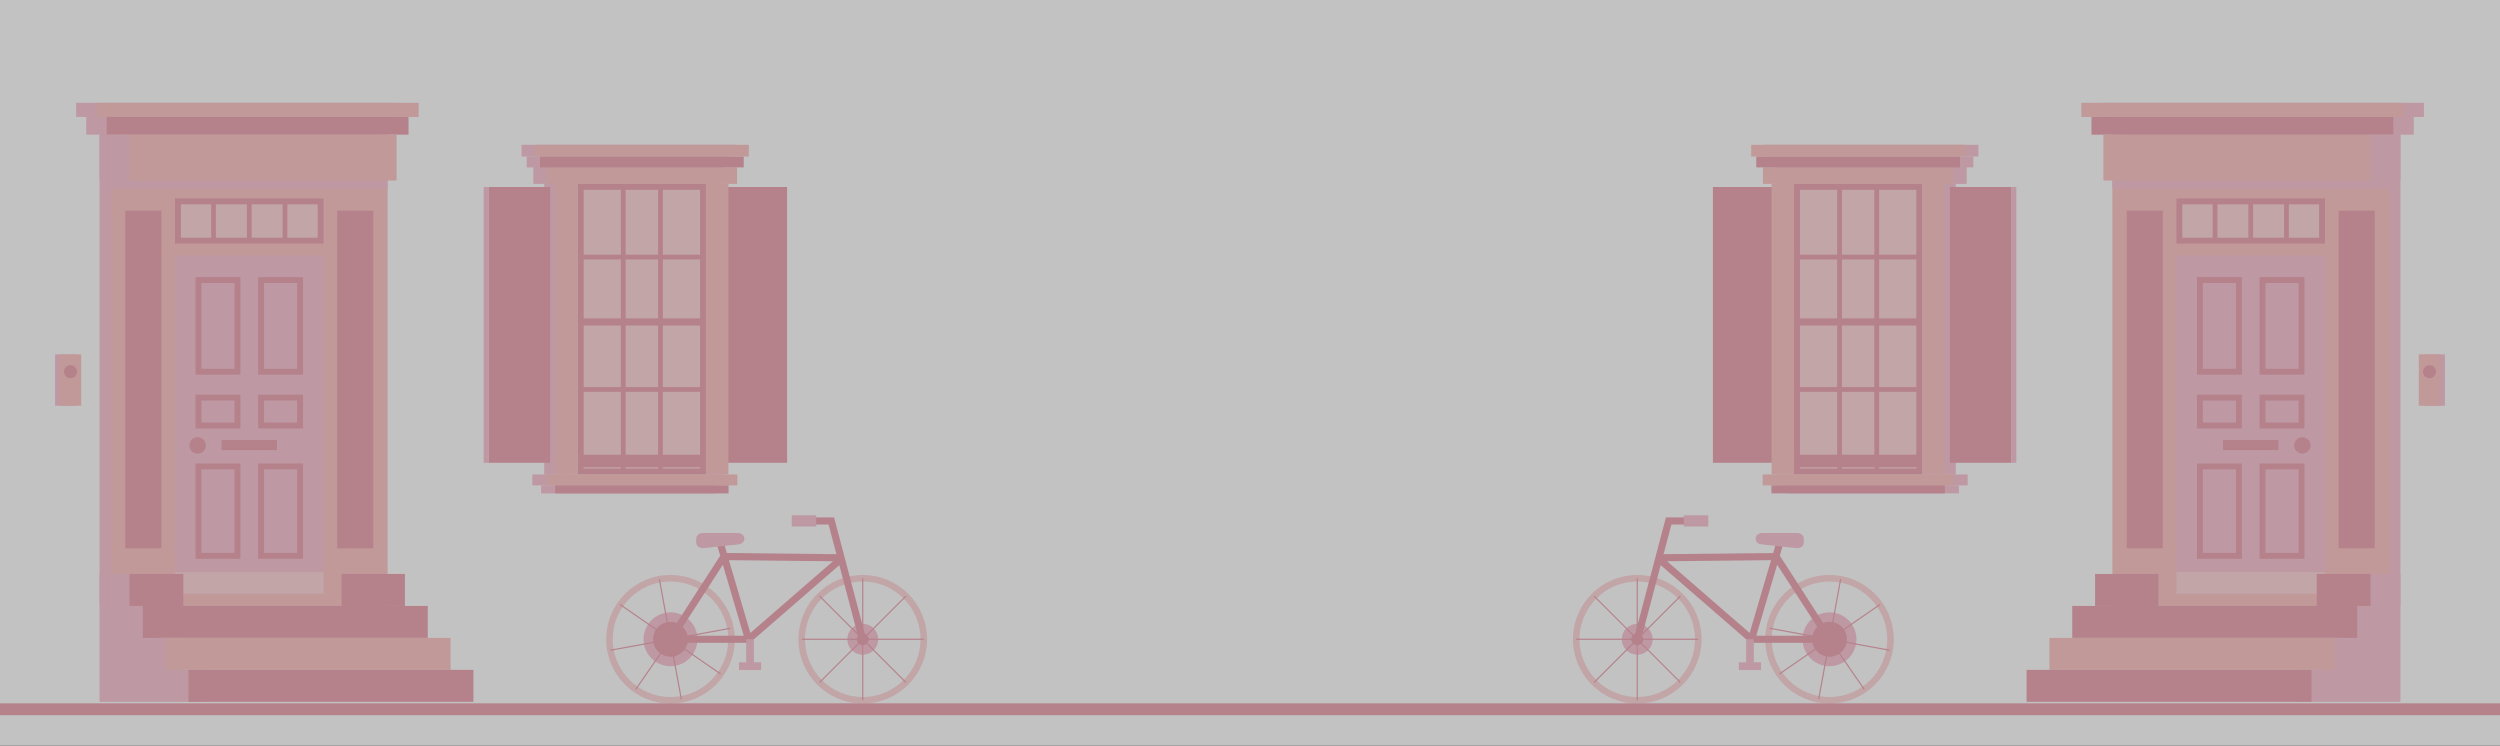 <svg width="2950" height="880" fill="none" xmlns="http://www.w3.org/2000/svg"><rect width="100%" height="100%" fill="#333333" stroke="none"/><g opacity=".7" clip-path="url(#clip0)"><path fill="#fff" d="M0 0h2950v880H0z"/><path fill-rule="evenodd" clip-rule="evenodd" d="M817.362 754.335c0 14.457-11.719 26.177-26.177 26.177-14.457 0-26.177-11.72-26.177-26.177 0-14.458 11.72-26.177 26.177-26.177 14.458 0 26.177 11.719 26.177 26.177" fill="#EDA3B0"/><path clip-rule="evenodd" d="M817.362 754.335c0 14.457-11.719 26.177-26.177 26.177-14.457 0-26.177-11.72-26.177-26.177 0-14.458 11.72-26.177 26.177-26.177 14.458 0 26.177 11.719 26.177 26.177z" stroke="#F9C4D4" stroke-width="11.2"/><path fill-rule="evenodd" clip-rule="evenodd" d="M1030.7 754.335c0 6.984-5.66 12.646-12.65 12.646-6.98 0-12.64-5.662-12.64-12.646 0-6.984 5.66-12.646 12.64-12.646 6.99 0 12.65 5.662 12.65 12.646" fill="#EDA3B0"/><path clip-rule="evenodd" d="M1030.7 754.335c0 6.984-5.66 12.646-12.65 12.646-6.98 0-12.64-5.662-12.64-12.646 0-6.984 5.66-12.646 12.64-12.646 6.99 0 12.65 5.662 12.65 12.646z" stroke="#F9C4D4" stroke-width="11.2"/><path clip-rule="evenodd" d="M863.172 754.334c0 39.757-32.231 71.988-71.988 71.988s-71.987-32.231-71.987-71.988c0-39.758 32.23-71.987 71.987-71.987s71.988 32.229 71.988 71.987zM1090.04 754.334c0 39.757-32.23 71.988-71.99 71.988-39.753 0-71.984-32.231-71.984-71.988 0-39.758 32.231-71.987 71.984-71.987 39.76 0 71.99 32.229 71.99 71.987z" stroke="#FFD5D7" stroke-width="7.7"/><path d="M848.174 635.174l35.039 119.161 110.801-96.129-139.84-1.49-62.99 97.619h92.029" stroke="#EDA3B0" stroke-width="8.4" stroke-linejoin="bevel"/><path d="M937.341 614.724h43.629l37.08 140.498" stroke="#EDA3B0" stroke-width="8.4"/><path fill-rule="evenodd" clip-rule="evenodd" d="M871.72 642.346l-41.743 4.455c-4.505.481-8.471-2.647-8.471-6.683v-4.455c0-3.716 3.389-6.73 7.569-6.73h41.744c4.18 0 7.568 3.014 7.568 6.73 0 3.408-2.863 6.277-6.667 6.683" fill="#F9C4D4"/><path d="M885.054 754.335v31.766h-13.055 26.118" stroke="#F9C4D4" stroke-width="9.1"/><mask id="a" maskUnits="userSpaceOnUse" x="-69" y="121" width="1544" height="875"><path fill-rule="evenodd" clip-rule="evenodd" d="M-69 995.319h1544V121H-69v874.319z" fill="#fff"/></mask><g mask="url(#a)"><path fill-rule="evenodd" clip-rule="evenodd" d="M934.205 621.267h28.903v-13.224h-28.903v13.224zM64.992 478.773h25.336v-60.612H64.992v60.612zM117.474 714.996h326.437V158.942H117.474v556.054zM89.834 138.008h380.08v-17.009H89.834v17.009zM101.773 158.942h356.202v-20.934H101.773v20.934zM117.475 752.721h70.533v-37.724h-70.533v37.724zM117.474 790.445h97.483v-37.724h-97.483v37.724zM117.474 828.171h124.432v-37.725H117.474v37.725z" fill="#F9C4D4"/><path fill-rule="evenodd" clip-rule="evenodd" d="M130.932 714.996h326.437V158.942H130.932v556.054z" fill="#FDC5C5"/><path fill-rule="evenodd" clip-rule="evenodd" d="M206.49 700.605h175.321v-399.05H206.49v399.05z" fill="#F9C4D4"/><path fill-rule="evenodd" clip-rule="evenodd" d="M147.87 646.962h42.522V248.565H147.87v398.397zM403.072 714.996h74.716v-37.725h-74.716v37.725zM397.908 646.962h42.522V248.565h-42.522v398.397zM230.696 442.125h52.988V326.989h-52.988v115.136zm6.973-6.973h39.042v-101.19h-39.042v101.19zM230.696 505.58h52.988v-39.905h-52.988v39.905zm6.973-6.973h39.042v-25.959h-39.042v25.959zM230.696 659.391h52.988V546.872h-52.988v112.519zm6.973-6.973h39.042v-98.573h-39.042v98.573zM304.617 442.125h52.989V326.989h-52.989v115.136zm6.973-6.973h39.043v-101.19H311.59v101.19zM304.617 505.58h52.989v-39.905h-52.989v39.905zm6.973-6.973h39.043v-25.959H311.59v25.959zM304.617 659.391h52.989V546.872h-52.989v112.519zm6.973-6.973h39.043v-98.573H311.59v98.573z" fill="#EDA3B0"/><path fill-rule="evenodd" clip-rule="evenodd" d="M206.49 700.605h175.321v-25.514H206.49v25.514z" fill="#FFD5D7"/><path fill-rule="evenodd" clip-rule="evenodd" d="M261.442 531.171h65.418V519.24h-65.418v11.931z" fill="#EDA3B0"/><path fill-rule="evenodd" clip-rule="evenodd" d="M209.977 284.003h168.347V237.66H209.977v46.343z" fill="#FFD5D7"/><path fill-rule="evenodd" clip-rule="evenodd" d="M206.49 287.488h175.321v-53.315H206.49v53.315zm6.974-6.972h161.374v-39.37H213.464v39.37z" fill="#EDA3B0"/><path fill-rule="evenodd" clip-rule="evenodd" d="M130.932 222.455h326.437v-9.434H130.932v9.434z" fill="#F9C4D4"/><path fill-rule="evenodd" clip-rule="evenodd" d="M113.924 138.008h380.079v-17.009H113.924v17.009z" fill="#FDC5C5"/><path fill-rule="evenodd" clip-rule="evenodd" d="M125.862 158.942h356.202v-20.934H125.862v20.934z" fill="#EDA3B0"/><path fill-rule="evenodd" clip-rule="evenodd" d="M141.562 213.021h326.437v-54.079H141.562v54.079z" fill="#FDC5C5"/><path fill-rule="evenodd" clip-rule="evenodd" d="M141.563 714.996h74.717v-37.725h-74.717v37.725zM168.512 752.721h336.226v-37.724H168.512v37.724z" fill="#EDA3B0"/><path fill-rule="evenodd" clip-rule="evenodd" d="M195.461 790.445h336.226v-37.724H195.461v37.724z" fill="#FDC5C5"/><path fill-rule="evenodd" clip-rule="evenodd" d="M222.41 828.171h336.226v-37.725H222.41v37.725z" fill="#EDA3B0"/><path fill-rule="evenodd" clip-rule="evenodd" d="M117.475 213.021h35.266v-54.079h-35.266v54.079zM117.475 714.996h35.266v-37.725h-35.266v37.725z" fill="#F9C4D4"/><path d="M294.151 237.151v46.85M251.957 237.98v44.915M336.259 237.98v44.915" stroke="#EDA3B0" stroke-width="5.6"/><path fill-rule="evenodd" clip-rule="evenodd" d="M242.905 525.574c0 5.342-4.331 9.674-9.674 9.674-5.344 0-9.674-4.332-9.674-9.674a9.673 9.673 0 019.674-9.674 9.674 9.674 0 019.674 9.674" fill="#EDA3B0"/><path fill-rule="evenodd" clip-rule="evenodd" d="M70.503 478.773H95.84v-60.612H70.503v60.612z" fill="#FDC5C5"/><path fill-rule="evenodd" clip-rule="evenodd" d="M90.818 438.555a7.646 7.646 0 11-15.293 0 7.646 7.646 0 0115.293 0" fill="#EDA3B0"/><path d="M1526 836.895H-60.283" stroke="#EDA3B0" stroke-width="14" stroke-linecap="round"/><path fill-rule="evenodd" clip-rule="evenodd" d="M856.034 546.092h72.749V220.66h-72.749v325.432z" fill="#EDA3B0"/><path fill-rule="evenodd" clip-rule="evenodd" d="M642.19 559.868h26.474V217.003H642.19v342.865z" fill="#F9C4D4"/><path fill-rule="evenodd" clip-rule="evenodd" d="M628.158 572.759h225.348v-12.892H628.158v12.892z" fill="#F9C4D4"/><path fill-rule="evenodd" clip-rule="evenodd" d="M638.489 582.175h204.686v-9.416H638.489v9.416zM629.353 217.002h224.703v-19.493H629.353v19.493zM621.496 197.509h240.415v-12.824H621.496v12.824z" fill="#F9C4D4"/><path fill-rule="evenodd" clip-rule="evenodd" d="M615.47 184.685h252.468v-13.85H615.47v13.85z" fill="#F9C4D4"/><path fill-rule="evenodd" clip-rule="evenodd" d="M655.265 559.868h26.474V217.003h-26.474v342.865zM833.047 559.868h26.474V217.003h-26.474v342.865z" fill="#FDC5C5"/><path fill-rule="evenodd" clip-rule="evenodd" d="M685.225 556.381h144.336V220.489H685.225v335.892z" fill="#FFD5D7"/><path fill-rule="evenodd" clip-rule="evenodd" d="M681.739 559.867h151.308V217.001H681.739v342.866zm6.973-6.973h137.362V223.975H688.712v328.919z" fill="#EDA3B0"/><path d="M685.721 379.934h143.345" stroke="#EDA3B0" stroke-width="8.4"/><path d="M685.721 459.569h143.345M685.721 303.311h143.345M735.44 220.662v334.471M779.347 555.133V220.662" stroke="#EDA3B0" stroke-width="5.6"/><path d="M684.645 543.94h145.498" stroke="#EDA3B0" stroke-width="14.7"/><path fill-rule="evenodd" clip-rule="evenodd" d="M576.416 546.092h72.748V220.66h-72.748v325.432z" fill="#EDA3B0"/><path fill-rule="evenodd" clip-rule="evenodd" d="M570.712 546.092h5.704V220.66h-5.704v325.432z" fill="#F9C4D4"/><path fill-rule="evenodd" clip-rule="evenodd" d="M644.719 572.759h225.348v-12.892H644.719v12.892z" fill="#FDC5C5"/><path fill-rule="evenodd" clip-rule="evenodd" d="M655.05 582.175h204.686v-9.416H655.05v9.416z" fill="#EDA3B0"/><path fill-rule="evenodd" clip-rule="evenodd" d="M645.042 217.002h224.703v-19.493H645.042v19.493z" fill="#FDC5C5"/><path fill-rule="evenodd" clip-rule="evenodd" d="M637.185 197.509H877.6v-12.824H637.185v12.824z" fill="#EDA3B0"/><path fill-rule="evenodd" clip-rule="evenodd" d="M631.159 184.685h252.469v-13.85H631.159v13.85z" fill="#FDC5C5"/><path d="M1018.05 682.348v143.975M946.066 754.335h143.974M967.151 703.433l101.809 101.805M967.151 805.237l101.809-101.806M778.069 683.522l25.901 141.625M720.207 767.285l141.625-25.901M731.79 713.42l118.459 81.83M750.104 813.564l81.831-118.459" stroke="#EDA3B0" stroke-width="1.4"/></g><path fill-rule="evenodd" clip-rule="evenodd" d="M2132.64 754.335c0 14.457 11.72 26.177 26.18 26.177 14.45 0 26.17-11.72 26.17-26.177 0-14.458-11.72-26.177-26.17-26.177-14.46 0-26.18 11.719-26.18 26.177" fill="#EDA3B0"/><path clip-rule="evenodd" d="M2132.64 754.335c0 14.457 11.72 26.177 26.18 26.177 14.45 0 26.17-11.72 26.17-26.177 0-14.458-11.72-26.177-26.17-26.177-14.46 0-26.18 11.719-26.18 26.177z" stroke="#F9C4D4" stroke-width="11.2"/><path fill-rule="evenodd" clip-rule="evenodd" d="M1919.3 754.335c0 6.984 5.66 12.646 12.65 12.646 6.98 0 12.64-5.662 12.64-12.646 0-6.984-5.66-12.646-12.64-12.646-6.99 0-12.65 5.662-12.65 12.646" fill="#EDA3B0"/><path clip-rule="evenodd" d="M1919.3 754.335c0 6.984 5.66 12.646 12.65 12.646 6.98 0 12.64-5.662 12.64-12.646 0-6.984-5.66-12.646-12.64-12.646-6.99 0-12.65 5.662-12.65 12.646z" stroke="#F9C4D4" stroke-width="11.2"/><path clip-rule="evenodd" d="M2086.83 754.334c0 39.757 32.23 71.988 71.99 71.988 39.75 0 71.98-32.231 71.98-71.988 0-39.758-32.23-71.987-71.98-71.987-39.76 0-71.99 32.229-71.99 71.987zM1859.96 754.334c0 39.757 32.23 71.988 71.99 71.988 39.75 0 71.98-32.231 71.98-71.988 0-39.758-32.23-71.987-71.98-71.987-39.76 0-71.99 32.229-71.99 71.987z" stroke="#FFD5D7" stroke-width="7.7"/><path d="M2101.83 635.174l-35.04 119.161-110.8-96.129 139.84-1.49 62.99 97.619h-92.03" stroke="#EDA3B0" stroke-width="8.4" stroke-linejoin="bevel"/><path d="M2012.66 614.724h-43.63l-37.08 140.498" stroke="#EDA3B0" stroke-width="8.4"/><path fill-rule="evenodd" clip-rule="evenodd" d="M2078.28 642.346l41.74 4.455c4.51.481 8.47-2.647 8.47-6.683v-4.455c0-3.716-3.38-6.73-7.56-6.73h-41.75c-4.18 0-7.57 3.014-7.57 6.73 0 3.408 2.87 6.277 6.67 6.683" fill="#F9C4D4"/><path d="M2064.95 754.335v31.766H2078h-26.12" stroke="#F9C4D4" stroke-width="9.1"/><mask id="b" maskUnits="userSpaceOnUse" x="1475" y="121" width="1544" height="875"><path fill-rule="evenodd" clip-rule="evenodd" d="M3019 995.319H1475V121h1544v874.319z" fill="#fff"/></mask><g mask="url(#b)"><path fill-rule="evenodd" clip-rule="evenodd" d="M2015.8 621.267h-28.91v-13.224h28.91v13.224zM2885.01 478.773h-25.34v-60.612h25.34v60.612zM2832.53 714.996h-326.44V158.942h326.44v556.054zM2860.17 138.008h-380.08v-17.009h380.08v17.009zM2848.23 158.942h-356.21v-20.934h356.21v20.934zM2832.53 752.721h-70.54v-37.724h70.54v37.724zM2832.53 790.445h-97.49v-37.724h97.49v37.724zM2832.53 828.171h-124.44v-37.725h124.44v37.725z" fill="#F9C4D4"/><path fill-rule="evenodd" clip-rule="evenodd" d="M2819.07 714.996h-326.44V158.942h326.44v556.054z" fill="#FDC5C5"/><path fill-rule="evenodd" clip-rule="evenodd" d="M2743.51 700.605h-175.32v-399.05h175.32v399.05z" fill="#F9C4D4"/><path fill-rule="evenodd" clip-rule="evenodd" d="M2802.13 646.962h-42.52V248.565h42.52v398.397zM2546.93 714.996h-74.72v-37.725h74.72v37.725zM2552.09 646.962h-42.52V248.565h42.52v398.397zM2719.3 442.125h-52.98V326.989h52.98v115.136zm-6.97-6.973h-39.04v-101.19h39.04v101.19zM2719.3 505.58h-52.98v-39.905h52.98v39.905zm-6.97-6.973h-39.04v-25.959h39.04v25.959zM2719.3 659.391h-52.98V546.872h52.98v112.519zm-6.97-6.973h-39.04v-98.573h39.04v98.573zM2645.38 442.125h-52.99V326.989h52.99v115.136zm-6.97-6.973h-39.04v-101.19h39.04v101.19zM2645.38 505.58h-52.99v-39.905h52.99v39.905zm-6.97-6.973h-39.04v-25.959h39.04v25.959zM2645.38 659.391h-52.99V546.872h52.99v112.519zm-6.97-6.973h-39.04v-98.573h39.04v98.573z" fill="#EDA3B0"/><path fill-rule="evenodd" clip-rule="evenodd" d="M2743.51 700.605h-175.32v-25.514h175.32v25.514z" fill="#FFD5D7"/><path fill-rule="evenodd" clip-rule="evenodd" d="M2688.56 531.171h-65.42V519.24h65.42v11.931z" fill="#EDA3B0"/><path fill-rule="evenodd" clip-rule="evenodd" d="M2740.02 284.003h-168.34V237.66h168.34v46.343z" fill="#FFD5D7"/><path fill-rule="evenodd" clip-rule="evenodd" d="M2743.51 287.488h-175.32v-53.315h175.32v53.315zm-6.97-6.972h-161.38v-39.37h161.38v39.37z" fill="#EDA3B0"/><path fill-rule="evenodd" clip-rule="evenodd" d="M2819.07 222.455h-326.44v-9.434h326.44v9.434z" fill="#F9C4D4"/><path fill-rule="evenodd" clip-rule="evenodd" d="M2836.08 138.008H2456v-17.009h380.08v17.009z" fill="#FDC5C5"/><path fill-rule="evenodd" clip-rule="evenodd" d="M2824.14 158.942h-356.2v-20.934h356.2v20.934z" fill="#EDA3B0"/><path fill-rule="evenodd" clip-rule="evenodd" d="M2808.44 213.021H2482v-54.079h326.44v54.079z" fill="#FDC5C5"/><path fill-rule="evenodd" clip-rule="evenodd" d="M2808.44 714.996h-74.72v-37.725h74.72v37.725zM2781.49 752.721h-336.23v-37.724h336.23v37.724z" fill="#EDA3B0"/><path fill-rule="evenodd" clip-rule="evenodd" d="M2754.54 790.445h-336.23v-37.724h336.23v37.724z" fill="#FDC5C5"/><path fill-rule="evenodd" clip-rule="evenodd" d="M2727.59 828.171h-336.23v-37.725h336.23v37.725z" fill="#EDA3B0"/><path fill-rule="evenodd" clip-rule="evenodd" d="M2832.53 213.021h-35.27v-54.079h35.27v54.079zM2832.53 714.996h-35.27v-37.725h35.27v37.725z" fill="#F9C4D4"/><path d="M2655.85 237.151v46.85M2698.04 237.98v44.915M2613.74 237.98v44.915" stroke="#EDA3B0" stroke-width="5.6"/><path fill-rule="evenodd" clip-rule="evenodd" d="M2707.1 525.574c0 5.342 4.33 9.674 9.67 9.674s9.67-4.332 9.67-9.674c0-5.343-4.33-9.674-9.67-9.674s-9.67 4.331-9.67 9.674" fill="#EDA3B0"/><path fill-rule="evenodd" clip-rule="evenodd" d="M2879.5 478.773h-25.34v-60.612h25.34v60.612z" fill="#FDC5C5"/><path fill-rule="evenodd" clip-rule="evenodd" d="M2859.18 438.555c0 4.223 3.43 7.646 7.65 7.646 4.22 0 7.64-3.423 7.64-7.646a7.643 7.643 0 00-7.64-7.646c-4.22 0-7.65 3.423-7.65 7.646" fill="#EDA3B0"/><path d="M1461 836.895h1549.28" stroke="#EDA3B0" stroke-width="14" stroke-linecap="round"/><path fill-rule="evenodd" clip-rule="evenodd" d="M2093.97 546.092h-72.75V220.66h72.75v325.432z" fill="#EDA3B0"/><path fill-rule="evenodd" clip-rule="evenodd" d="M2307.81 559.868h-26.47V217.003h26.47v342.865z" fill="#F9C4D4"/><path fill-rule="evenodd" clip-rule="evenodd" d="M2321.84 572.759h-225.35v-12.892h225.35v12.892z" fill="#F9C4D4"/><path fill-rule="evenodd" clip-rule="evenodd" d="M2311.51 582.175h-204.68v-9.416h204.68v9.416zM2320.65 217.002h-224.71v-19.493h224.71v19.493zM2328.5 197.509h-240.41v-12.824h240.41v12.824z" fill="#F9C4D4"/><path fill-rule="evenodd" clip-rule="evenodd" d="M2334.53 184.685h-252.47v-13.85h252.47v13.85z" fill="#F9C4D4"/><path fill-rule="evenodd" clip-rule="evenodd" d="M2294.74 559.868h-26.48V217.003h26.48v342.865zM2116.95 559.868h-26.47V217.003h26.47v342.865z" fill="#FDC5C5"/><path fill-rule="evenodd" clip-rule="evenodd" d="M2264.77 556.381h-144.33V220.489h144.33v335.892z" fill="#FFD5D7"/><path fill-rule="evenodd" clip-rule="evenodd" d="M2268.26 559.867h-151.31V217.001h151.31v342.866zm-6.97-6.973h-137.36V223.975h137.36v328.919z" fill="#EDA3B0"/><path d="M2264.28 379.934h-143.35" stroke="#EDA3B0" stroke-width="8.4"/><path d="M2264.28 459.569h-143.35M2264.28 303.311h-143.35M2214.56 220.662v334.471M2170.65 555.133V220.662" stroke="#EDA3B0" stroke-width="5.6"/><path d="M2265.35 543.94h-145.49" stroke="#EDA3B0" stroke-width="14.7"/><path fill-rule="evenodd" clip-rule="evenodd" d="M2373.58 546.092h-72.74V220.66h72.74v325.432z" fill="#EDA3B0"/><path fill-rule="evenodd" clip-rule="evenodd" d="M2379.29 546.092h-5.71V220.66h5.71v325.432z" fill="#F9C4D4"/><path fill-rule="evenodd" clip-rule="evenodd" d="M2305.28 572.759h-225.35v-12.892h225.35v12.892z" fill="#FDC5C5"/><path fill-rule="evenodd" clip-rule="evenodd" d="M2294.95 582.175h-204.69v-9.416h204.69v9.416z" fill="#EDA3B0"/><path fill-rule="evenodd" clip-rule="evenodd" d="M2304.96 217.002h-224.7v-19.493h224.7v19.493z" fill="#FDC5C5"/><path fill-rule="evenodd" clip-rule="evenodd" d="M2312.81 197.509H2072.4v-12.824h240.41v12.824z" fill="#EDA3B0"/><path fill-rule="evenodd" clip-rule="evenodd" d="M2318.84 184.685h-252.47v-13.85h252.47v13.85z" fill="#FDC5C5"/><path d="M1931.95 682.348v143.975M2003.93 754.335h-143.97M1982.85 703.433l-101.81 101.805M1982.85 805.237l-101.81-101.806M2171.93 683.522l-25.9 141.625M2229.79 767.285l-141.62-25.901M2218.21 713.42l-118.46 81.83M2199.9 813.564l-81.84-118.459" stroke="#EDA3B0" stroke-width="1.4"/></g></g><defs><clipPath id="clip0"><path fill="#fff" d="M0 0h2950v880H0z"/></clipPath></defs></svg>